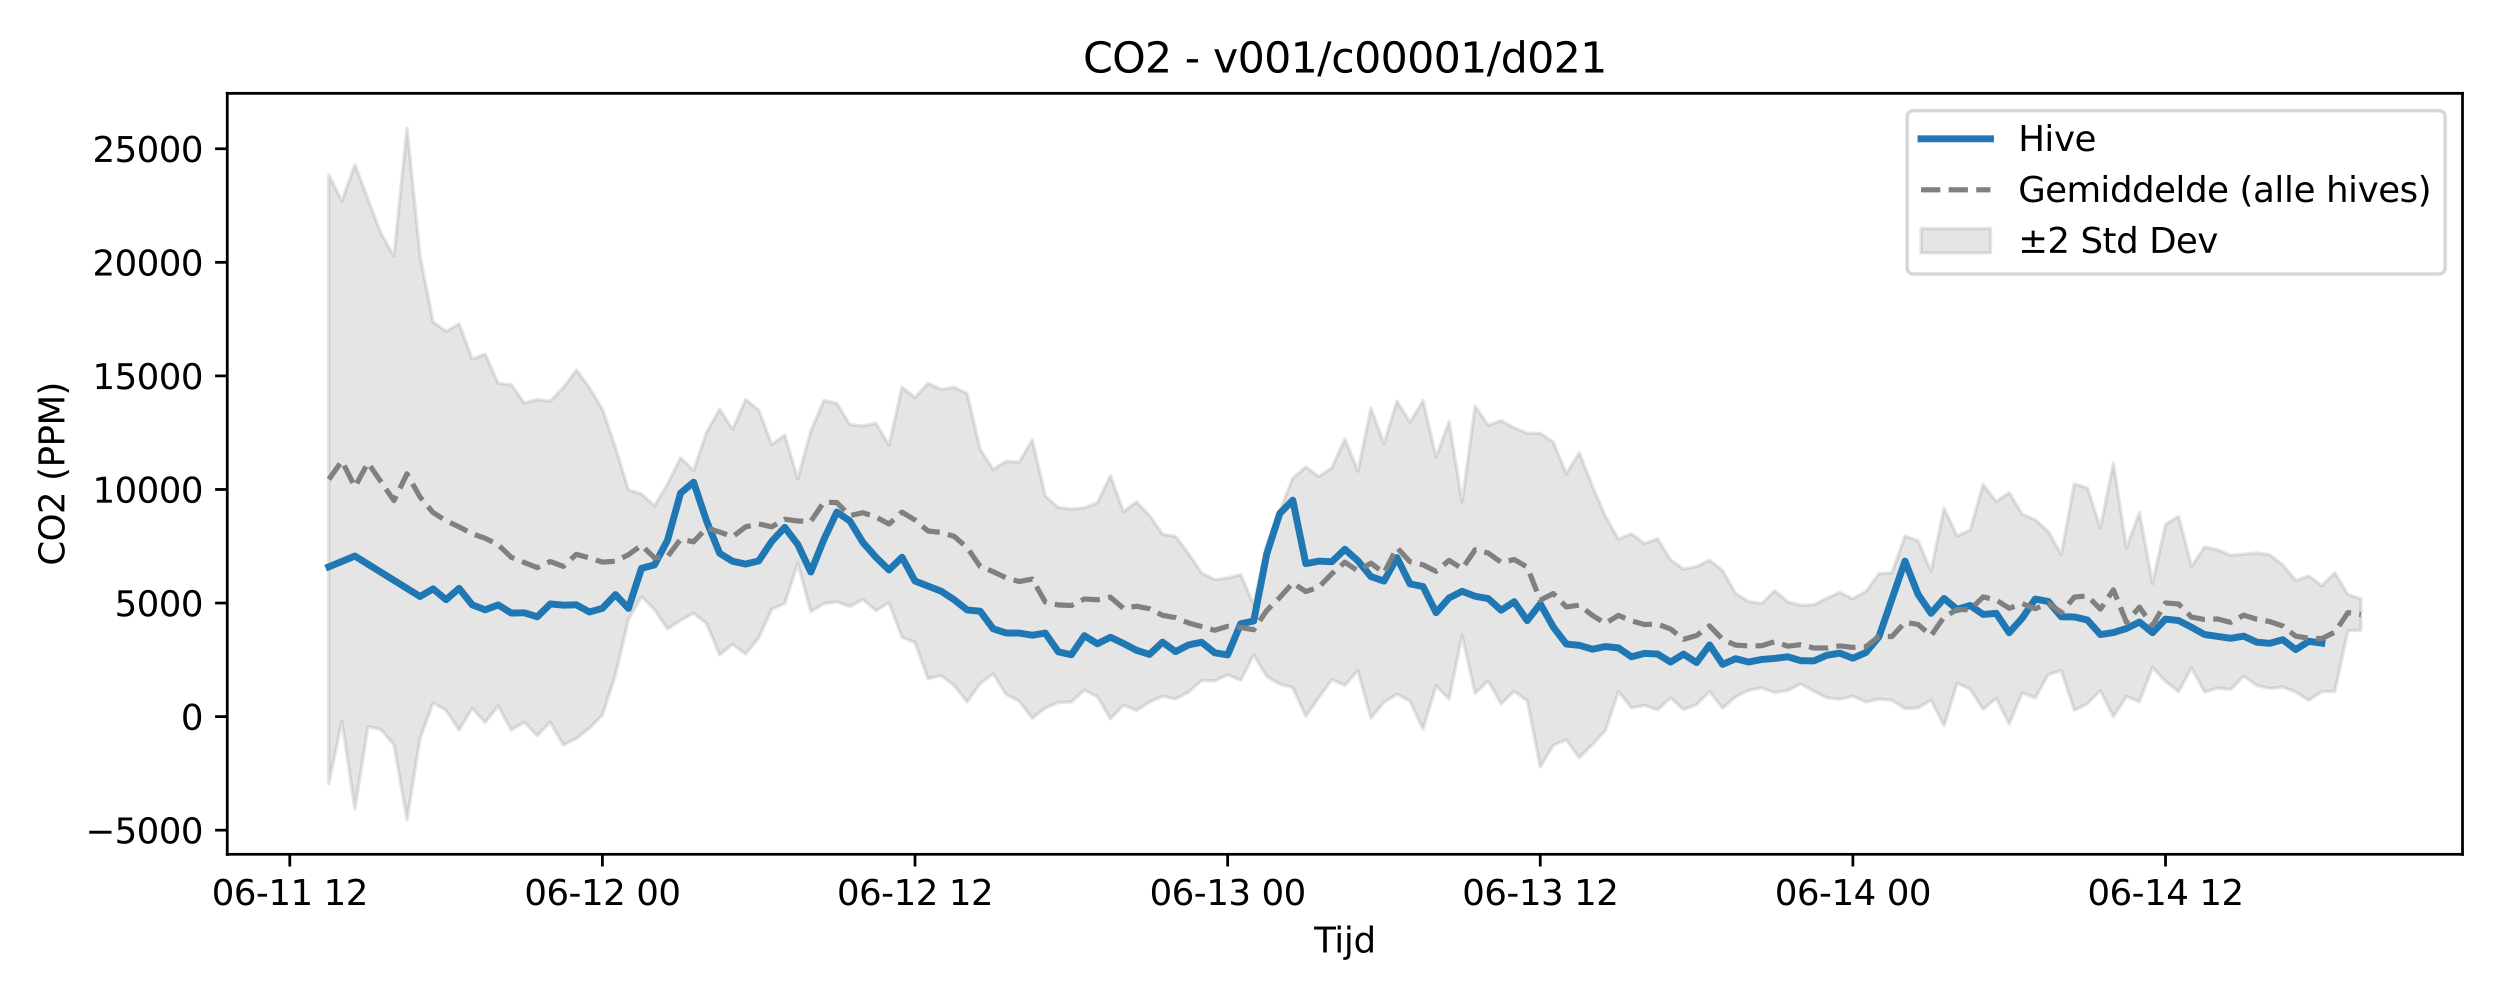 <?xml version="1.0" encoding="utf-8" standalone="no"?>
<!DOCTYPE svg PUBLIC "-//W3C//DTD SVG 1.1//EN"
  "http://www.w3.org/Graphics/SVG/1.1/DTD/svg11.dtd">
<svg xmlns:xlink="http://www.w3.org/1999/xlink" width="720pt" height="288pt" viewBox="0 0 720 288" xmlns="http://www.w3.org/2000/svg" version="1.1">
 <defs>
  <style type="text/css">*{stroke-linejoin: round; stroke-linecap: butt}</style>
 </defs>
 <g id="figure_1">
  <g id="patch_1">
   <path d="M 0 288 
L 720 288 
L 720 0 
L 0 0 
z
" style="fill: #ffffff"/>
  </g>
  <g id="axes_1">
   <g id="patch_2">
    <path d="M 65.45 246.04 
L 709.2 246.04 
L 709.2 26.88 
L 65.45 26.88 
z
" style="fill: #ffffff"/>
   </g>
   <g id="FillBetweenPolyCollection_1">
    <defs>
     <path id="mc9ed59ae22" d="M 94.711 -237.512 
L 94.711 -62.377 
L 98.463 -80.333 
L 102.214 -55.052 
L 105.966 -78.747 
L 109.717 -77.89 
L 113.469 -73.462 
L 117.22 -51.922 
L 120.972 -75.314 
L 124.723 -85.537 
L 128.474 -83.473 
L 132.226 -77.763 
L 135.977 -84.006 
L 139.729 -79.97 
L 143.48 -84.716 
L 147.232 -77.764 
L 150.983 -80.022 
L 154.735 -76.121 
L 158.486 -80.06 
L 162.238 -73.392 
L 165.989 -75.325 
L 169.741 -78.253 
L 173.492 -82.076 
L 177.243 -93.628 
L 180.995 -109.582 
L 184.746 -116.199 
L 188.498 -112.401 
L 192.249 -106.861 
L 196.001 -109.323 
L 199.752 -111.422 
L 203.504 -108.403 
L 207.255 -99.4 
L 211.007 -102.468 
L 214.758 -99.605 
L 218.509 -104.348 
L 222.261 -112.559 
L 226.012 -114.226 
L 229.764 -125.763 
L 233.515 -111.861 
L 237.267 -114.158 
L 241.018 -114.635 
L 244.77 -113.351 
L 248.521 -115.337 
L 252.273 -112.126 
L 256.024 -114.434 
L 259.775 -104.517 
L 263.527 -102.96 
L 267.278 -92.546 
L 271.03 -93.426 
L 274.781 -90.605 
L 278.533 -85.852 
L 282.284 -91.156 
L 286.036 -93.935 
L 289.787 -88 
L 293.539 -86.084 
L 297.29 -81.133 
L 301.041 -84.089 
L 304.793 -85.719 
L 308.544 -85.806 
L 312.296 -89.26 
L 316.047 -87.35 
L 319.799 -81.02 
L 323.55 -84.928 
L 327.302 -83.389 
L 331.053 -85.815 
L 334.805 -87.47 
L 338.556 -86.709 
L 342.308 -88.673 
L 346.059 -92.017 
L 349.81 -91.918 
L 353.562 -93.65 
L 357.313 -92.106 
L 361.065 -99.384 
L 364.816 -93.152 
L 368.568 -91 
L 372.319 -89.979 
L 376.071 -81.743 
L 379.822 -87.083 
L 383.574 -92.281 
L 387.325 -90.618 
L 391.076 -94.88 
L 394.828 -81.193 
L 398.579 -85.711 
L 402.331 -88.088 
L 406.082 -86.03 
L 409.834 -78.039 
L 413.585 -90.488 
L 417.337 -86.664 
L 421.088 -105.007 
L 424.84 -88.302 
L 428.591 -91.924 
L 432.342 -85.277 
L 436.094 -88.922 
L 439.845 -86.153 
L 443.597 -67.174 
L 447.348 -73.383 
L 451.1 -74.892 
L 454.851 -69.812 
L 458.603 -73.576 
L 462.354 -77.588 
L 466.106 -88.86 
L 469.857 -84.129 
L 473.609 -84.845 
L 477.36 -83.608 
L 481.111 -86.991 
L 484.863 -83.638 
L 488.614 -85.095 
L 492.366 -88.839 
L 496.117 -84.049 
L 499.869 -87.36 
L 503.62 -89.186 
L 507.372 -89.91 
L 511.123 -88.537 
L 514.875 -89.158 
L 518.626 -91.02 
L 522.377 -88.941 
L 526.129 -87.038 
L 529.88 -86.593 
L 533.632 -87.544 
L 537.383 -85.847 
L 541.135 -86.647 
L 544.886 -86.333 
L 548.638 -83.908 
L 552.389 -84.115 
L 556.141 -86.384 
L 559.892 -78.989 
L 563.643 -91.227 
L 567.395 -89.542 
L 571.146 -83.698 
L 574.898 -86.874 
L 578.649 -79.53 
L 582.401 -88.419 
L 586.152 -87.036 
L 589.904 -93.706 
L 593.655 -94.864 
L 597.407 -83.464 
L 601.158 -85.297 
L 604.909 -89.111 
L 608.661 -81.626 
L 612.412 -87.419 
L 616.164 -85.896 
L 619.915 -95.778 
L 623.667 -91.775 
L 627.418 -88.793 
L 631.17 -95.64 
L 634.921 -88.687 
L 638.673 -89.819 
L 642.424 -89.436 
L 646.176 -93.258 
L 649.927 -90.607 
L 653.678 -89.743 
L 657.43 -90.154 
L 661.181 -88.709 
L 664.933 -86.317 
L 668.684 -88.851 
L 672.436 -88.88 
L 676.187 -106.344 
L 679.939 -106.499 
L 679.939 -115.488 
L 679.939 -115.488 
L 676.187 -116.786 
L 672.436 -123.017 
L 668.684 -119.316 
L 664.933 -122.112 
L 661.181 -120.834 
L 657.43 -125.281 
L 653.678 -128.236 
L 649.927 -128.733 
L 646.176 -128.402 
L 642.424 -128.068 
L 638.673 -129.637 
L 634.921 -130.486 
L 631.17 -124.897 
L 627.418 -139.328 
L 623.667 -136.921 
L 619.915 -119.97 
L 616.164 -140.374 
L 612.412 -130.153 
L 608.661 -154.627 
L 604.909 -136 
L 601.158 -147.479 
L 597.407 -148.599 
L 593.655 -128.343 
L 589.904 -134.89 
L 586.152 -138.319 
L 582.401 -139.885 
L 578.649 -146.1 
L 574.898 -143.522 
L 571.146 -148.479 
L 567.395 -135.285 
L 563.643 -133.621 
L 559.892 -141.666 
L 556.141 -123.486 
L 552.389 -132.225 
L 548.638 -133.659 
L 544.886 -123.028 
L 541.135 -122.77 
L 537.383 -117.657 
L 533.632 -115.537 
L 529.88 -117.383 
L 526.129 -115.732 
L 522.377 -113.814 
L 518.626 -113.663 
L 514.875 -114.634 
L 511.123 -117.864 
L 507.372 -114.157 
L 503.62 -114.784 
L 499.869 -117.046 
L 496.117 -123.642 
L 492.366 -126.641 
L 488.614 -124.828 
L 484.863 -124.122 
L 481.111 -126.747 
L 477.36 -132.857 
L 473.609 -131.445 
L 469.857 -134.278 
L 466.106 -132.677 
L 462.354 -139.334 
L 458.603 -147.962 
L 454.851 -157.642 
L 451.1 -151.518 
L 447.348 -160.73 
L 443.597 -163.168 
L 439.845 -163.23 
L 436.094 -164.769 
L 432.342 -166.846 
L 428.591 -165.514 
L 424.84 -170.999 
L 421.088 -143.413 
L 417.337 -166.572 
L 413.585 -156.401 
L 409.834 -172.619 
L 406.082 -166.411 
L 402.331 -172.47 
L 398.579 -160.25 
L 394.828 -170.432 
L 391.076 -152.278 
L 387.325 -161.564 
L 383.574 -153.286 
L 379.822 -150.733 
L 376.071 -153.52 
L 372.319 -150.276 
L 368.568 -140.821 
L 364.816 -131.189 
L 361.065 -113.87 
L 357.313 -122.503 
L 353.562 -121.568 
L 349.81 -121.054 
L 346.059 -123.007 
L 342.308 -128.507 
L 338.556 -133.512 
L 334.805 -134.12 
L 331.053 -139.537 
L 327.302 -143.435 
L 323.55 -140.661 
L 319.799 -151.005 
L 316.047 -143.186 
L 312.296 -141.726 
L 308.544 -141.413 
L 304.793 -141.834 
L 301.041 -145.138 
L 297.29 -161.298 
L 293.539 -154.956 
L 289.787 -155.154 
L 286.036 -152.784 
L 282.284 -158.591 
L 278.533 -174.696 
L 274.781 -176.474 
L 271.03 -175.873 
L 267.278 -177.599 
L 263.527 -173.524 
L 259.775 -176.474 
L 256.024 -159.741 
L 252.273 -166.097 
L 248.521 -165.314 
L 244.77 -165.696 
L 241.018 -171.871 
L 237.267 -172.621 
L 233.515 -163.842 
L 229.764 -150.121 
L 226.012 -162.709 
L 222.261 -159.987 
L 218.509 -169.859 
L 214.758 -172.95 
L 211.007 -164.363 
L 207.255 -170.148 
L 203.504 -163.514 
L 199.752 -152.488 
L 196.001 -156.099 
L 192.249 -148.55 
L 188.498 -142.303 
L 184.746 -145.733 
L 180.995 -146.905 
L 177.243 -159.127 
L 173.492 -170.131 
L 169.741 -176.36 
L 165.989 -181.396 
L 162.238 -176.375 
L 158.486 -172.488 
L 154.735 -172.912 
L 150.983 -171.931 
L 147.232 -177.231 
L 143.48 -177.567 
L 139.729 -186.008 
L 135.977 -184.556 
L 132.226 -194.751 
L 128.474 -192.574 
L 124.723 -195.245 
L 120.972 -214.364 
L 117.22 -251.158 
L 113.469 -214.205 
L 109.717 -220.811 
L 105.966 -230.649 
L 102.214 -240.54 
L 98.463 -230.106 
L 94.711 -237.512 
z
" style="stroke: #808080; stroke-opacity: 0.2"/>
    </defs>
    <g clip-path="url(#p329202f649)">
     <use xlink:href="#mc9ed59ae22" x="0" y="288" style="fill: #808080; fill-opacity: 0.2; stroke: #808080; stroke-opacity: 0.2"/>
    </g>
   </g>
   <g id="matplotlib.axis_1">
    <g id="xtick_1">
     <g id="line2d_1">
      <defs>
       <path id="ma53214fe20" d="M 0 0 
L 0 3.5 
" style="stroke: #000000; stroke-width: 0.8"/>
      </defs>
      <g>
       <use xlink:href="#ma53214fe20" x="83.457" y="246.04" style="stroke: #000000; stroke-width: 0.8"/>
      </g>
     </g>
     <g id="text_1">
      <!-- 06-11 12 -->
      <g transform="translate(60.977 260.638) scale(0.1 -0.1)">
       <defs>
        <path id="DejaVuSans-30" d="M 2034 4250 
Q 1547 4250 1301 3770 
Q 1056 3291 1056 2328 
Q 1056 1369 1301 889 
Q 1547 409 2034 409 
Q 2525 409 2770 889 
Q 3016 1369 3016 2328 
Q 3016 3291 2770 3770 
Q 2525 4250 2034 4250 
z
M 2034 4750 
Q 2819 4750 3233 4129 
Q 3647 3509 3647 2328 
Q 3647 1150 3233 529 
Q 2819 -91 2034 -91 
Q 1250 -91 836 529 
Q 422 1150 422 2328 
Q 422 3509 836 4129 
Q 1250 4750 2034 4750 
z
" transform="scale(0.016)"/>
        <path id="DejaVuSans-36" d="M 2113 2584 
Q 1688 2584 1439 2293 
Q 1191 2003 1191 1497 
Q 1191 994 1439 701 
Q 1688 409 2113 409 
Q 2538 409 2786 701 
Q 3034 994 3034 1497 
Q 3034 2003 2786 2293 
Q 2538 2584 2113 2584 
z
M 3366 4563 
L 3366 3988 
Q 3128 4100 2886 4159 
Q 2644 4219 2406 4219 
Q 1781 4219 1451 3797 
Q 1122 3375 1075 2522 
Q 1259 2794 1537 2939 
Q 1816 3084 2150 3084 
Q 2853 3084 3261 2657 
Q 3669 2231 3669 1497 
Q 3669 778 3244 343 
Q 2819 -91 2113 -91 
Q 1303 -91 875 529 
Q 447 1150 447 2328 
Q 447 3434 972 4092 
Q 1497 4750 2381 4750 
Q 2619 4750 2861 4703 
Q 3103 4656 3366 4563 
z
" transform="scale(0.016)"/>
        <path id="DejaVuSans-2d" d="M 313 2009 
L 1997 2009 
L 1997 1497 
L 313 1497 
L 313 2009 
z
" transform="scale(0.016)"/>
        <path id="DejaVuSans-31" d="M 794 531 
L 1825 531 
L 1825 4091 
L 703 3866 
L 703 4441 
L 1819 4666 
L 2450 4666 
L 2450 531 
L 3481 531 
L 3481 0 
L 794 0 
L 794 531 
z
" transform="scale(0.016)"/>
        <path id="DejaVuSans-20" transform="scale(0.016)"/>
        <path id="DejaVuSans-32" d="M 1228 531 
L 3431 531 
L 3431 0 
L 469 0 
L 469 531 
Q 828 903 1448 1529 
Q 2069 2156 2228 2338 
Q 2531 2678 2651 2914 
Q 2772 3150 2772 3378 
Q 2772 3750 2511 3984 
Q 2250 4219 1831 4219 
Q 1534 4219 1204 4116 
Q 875 4013 500 3803 
L 500 4441 
Q 881 4594 1212 4672 
Q 1544 4750 1819 4750 
Q 2544 4750 2975 4387 
Q 3406 4025 3406 3419 
Q 3406 3131 3298 2873 
Q 3191 2616 2906 2266 
Q 2828 2175 2409 1742 
Q 1991 1309 1228 531 
z
" transform="scale(0.016)"/>
       </defs>
       <use xlink:href="#DejaVuSans-30"/>
       <use xlink:href="#DejaVuSans-36" transform="translate(63.623 0)"/>
       <use xlink:href="#DejaVuSans-2d" transform="translate(127.246 0)"/>
       <use xlink:href="#DejaVuSans-31" transform="translate(163.33 0)"/>
       <use xlink:href="#DejaVuSans-31" transform="translate(226.953 0)"/>
       <use xlink:href="#DejaVuSans-20" transform="translate(290.576 0)"/>
       <use xlink:href="#DejaVuSans-31" transform="translate(322.363 0)"/>
       <use xlink:href="#DejaVuSans-32" transform="translate(385.986 0)"/>
      </g>
     </g>
    </g>
    <g id="xtick_2">
     <g id="line2d_2">
      <g>
       <use xlink:href="#ma53214fe20" x="173.492" y="246.04" style="stroke: #000000; stroke-width: 0.8"/>
      </g>
     </g>
     <g id="text_2">
      <!-- 06-12 00 -->
      <g transform="translate(151.011 260.638) scale(0.1 -0.1)">
       <use xlink:href="#DejaVuSans-30"/>
       <use xlink:href="#DejaVuSans-36" transform="translate(63.623 0)"/>
       <use xlink:href="#DejaVuSans-2d" transform="translate(127.246 0)"/>
       <use xlink:href="#DejaVuSans-31" transform="translate(163.33 0)"/>
       <use xlink:href="#DejaVuSans-32" transform="translate(226.953 0)"/>
       <use xlink:href="#DejaVuSans-20" transform="translate(290.576 0)"/>
       <use xlink:href="#DejaVuSans-30" transform="translate(322.363 0)"/>
       <use xlink:href="#DejaVuSans-30" transform="translate(385.986 0)"/>
      </g>
     </g>
    </g>
    <g id="xtick_3">
     <g id="line2d_3">
      <g>
       <use xlink:href="#ma53214fe20" x="263.527" y="246.04" style="stroke: #000000; stroke-width: 0.8"/>
      </g>
     </g>
     <g id="text_3">
      <!-- 06-12 12 -->
      <g transform="translate(241.046 260.638) scale(0.1 -0.1)">
       <use xlink:href="#DejaVuSans-30"/>
       <use xlink:href="#DejaVuSans-36" transform="translate(63.623 0)"/>
       <use xlink:href="#DejaVuSans-2d" transform="translate(127.246 0)"/>
       <use xlink:href="#DejaVuSans-31" transform="translate(163.33 0)"/>
       <use xlink:href="#DejaVuSans-32" transform="translate(226.953 0)"/>
       <use xlink:href="#DejaVuSans-20" transform="translate(290.576 0)"/>
       <use xlink:href="#DejaVuSans-31" transform="translate(322.363 0)"/>
       <use xlink:href="#DejaVuSans-32" transform="translate(385.986 0)"/>
      </g>
     </g>
    </g>
    <g id="xtick_4">
     <g id="line2d_4">
      <g>
       <use xlink:href="#ma53214fe20" x="353.562" y="246.04" style="stroke: #000000; stroke-width: 0.8"/>
      </g>
     </g>
     <g id="text_4">
      <!-- 06-13 00 -->
      <g transform="translate(331.081 260.638) scale(0.1 -0.1)">
       <defs>
        <path id="DejaVuSans-33" d="M 2597 2516 
Q 3050 2419 3304 2112 
Q 3559 1806 3559 1356 
Q 3559 666 3084 287 
Q 2609 -91 1734 -91 
Q 1441 -91 1130 -33 
Q 819 25 488 141 
L 488 750 
Q 750 597 1062 519 
Q 1375 441 1716 441 
Q 2309 441 2620 675 
Q 2931 909 2931 1356 
Q 2931 1769 2642 2001 
Q 2353 2234 1838 2234 
L 1294 2234 
L 1294 2753 
L 1863 2753 
Q 2328 2753 2575 2939 
Q 2822 3125 2822 3475 
Q 2822 3834 2567 4026 
Q 2313 4219 1838 4219 
Q 1578 4219 1281 4162 
Q 984 4106 628 3988 
L 628 4550 
Q 988 4650 1302 4700 
Q 1616 4750 1894 4750 
Q 2613 4750 3031 4423 
Q 3450 4097 3450 3541 
Q 3450 3153 3228 2886 
Q 3006 2619 2597 2516 
z
" transform="scale(0.016)"/>
       </defs>
       <use xlink:href="#DejaVuSans-30"/>
       <use xlink:href="#DejaVuSans-36" transform="translate(63.623 0)"/>
       <use xlink:href="#DejaVuSans-2d" transform="translate(127.246 0)"/>
       <use xlink:href="#DejaVuSans-31" transform="translate(163.33 0)"/>
       <use xlink:href="#DejaVuSans-33" transform="translate(226.953 0)"/>
       <use xlink:href="#DejaVuSans-20" transform="translate(290.576 0)"/>
       <use xlink:href="#DejaVuSans-30" transform="translate(322.363 0)"/>
       <use xlink:href="#DejaVuSans-30" transform="translate(385.986 0)"/>
      </g>
     </g>
    </g>
    <g id="xtick_5">
     <g id="line2d_5">
      <g>
       <use xlink:href="#ma53214fe20" x="443.597" y="246.04" style="stroke: #000000; stroke-width: 0.8"/>
      </g>
     </g>
     <g id="text_5">
      <!-- 06-13 12 -->
      <g transform="translate(421.116 260.638) scale(0.1 -0.1)">
       <use xlink:href="#DejaVuSans-30"/>
       <use xlink:href="#DejaVuSans-36" transform="translate(63.623 0)"/>
       <use xlink:href="#DejaVuSans-2d" transform="translate(127.246 0)"/>
       <use xlink:href="#DejaVuSans-31" transform="translate(163.33 0)"/>
       <use xlink:href="#DejaVuSans-33" transform="translate(226.953 0)"/>
       <use xlink:href="#DejaVuSans-20" transform="translate(290.576 0)"/>
       <use xlink:href="#DejaVuSans-31" transform="translate(322.363 0)"/>
       <use xlink:href="#DejaVuSans-32" transform="translate(385.986 0)"/>
      </g>
     </g>
    </g>
    <g id="xtick_6">
     <g id="line2d_6">
      <g>
       <use xlink:href="#ma53214fe20" x="533.632" y="246.04" style="stroke: #000000; stroke-width: 0.8"/>
      </g>
     </g>
     <g id="text_6">
      <!-- 06-14 00 -->
      <g transform="translate(511.151 260.638) scale(0.1 -0.1)">
       <defs>
        <path id="DejaVuSans-34" d="M 2419 4116 
L 825 1625 
L 2419 1625 
L 2419 4116 
z
M 2253 4666 
L 3047 4666 
L 3047 1625 
L 3713 1625 
L 3713 1100 
L 3047 1100 
L 3047 0 
L 2419 0 
L 2419 1100 
L 313 1100 
L 313 1709 
L 2253 4666 
z
" transform="scale(0.016)"/>
       </defs>
       <use xlink:href="#DejaVuSans-30"/>
       <use xlink:href="#DejaVuSans-36" transform="translate(63.623 0)"/>
       <use xlink:href="#DejaVuSans-2d" transform="translate(127.246 0)"/>
       <use xlink:href="#DejaVuSans-31" transform="translate(163.33 0)"/>
       <use xlink:href="#DejaVuSans-34" transform="translate(226.953 0)"/>
       <use xlink:href="#DejaVuSans-20" transform="translate(290.576 0)"/>
       <use xlink:href="#DejaVuSans-30" transform="translate(322.363 0)"/>
       <use xlink:href="#DejaVuSans-30" transform="translate(385.986 0)"/>
      </g>
     </g>
    </g>
    <g id="xtick_7">
     <g id="line2d_7">
      <g>
       <use xlink:href="#ma53214fe20" x="623.667" y="246.04" style="stroke: #000000; stroke-width: 0.8"/>
      </g>
     </g>
     <g id="text_7">
      <!-- 06-14 12 -->
      <g transform="translate(601.186 260.638) scale(0.1 -0.1)">
       <use xlink:href="#DejaVuSans-30"/>
       <use xlink:href="#DejaVuSans-36" transform="translate(63.623 0)"/>
       <use xlink:href="#DejaVuSans-2d" transform="translate(127.246 0)"/>
       <use xlink:href="#DejaVuSans-31" transform="translate(163.33 0)"/>
       <use xlink:href="#DejaVuSans-34" transform="translate(226.953 0)"/>
       <use xlink:href="#DejaVuSans-20" transform="translate(290.576 0)"/>
       <use xlink:href="#DejaVuSans-31" transform="translate(322.363 0)"/>
       <use xlink:href="#DejaVuSans-32" transform="translate(385.986 0)"/>
      </g>
     </g>
    </g>
    <g id="text_8">
     <!-- Tijd -->
     <g transform="translate(378.475 274.317) scale(0.1 -0.1)">
      <defs>
       <path id="DejaVuSans-54" d="M -19 4666 
L 3928 4666 
L 3928 4134 
L 2272 4134 
L 2272 0 
L 1638 0 
L 1638 4134 
L -19 4134 
L -19 4666 
z
" transform="scale(0.016)"/>
       <path id="DejaVuSans-69" d="M 603 3500 
L 1178 3500 
L 1178 0 
L 603 0 
L 603 3500 
z
M 603 4863 
L 1178 4863 
L 1178 4134 
L 603 4134 
L 603 4863 
z
" transform="scale(0.016)"/>
       <path id="DejaVuSans-6a" d="M 603 3500 
L 1178 3500 
L 1178 -63 
Q 1178 -731 923 -1031 
Q 669 -1331 103 -1331 
L -116 -1331 
L -116 -844 
L 38 -844 
Q 366 -844 484 -692 
Q 603 -541 603 -63 
L 603 3500 
z
M 603 4863 
L 1178 4863 
L 1178 4134 
L 603 4134 
L 603 4863 
z
" transform="scale(0.016)"/>
       <path id="DejaVuSans-64" d="M 2906 2969 
L 2906 4863 
L 3481 4863 
L 3481 0 
L 2906 0 
L 2906 525 
Q 2725 213 2448 61 
Q 2172 -91 1784 -91 
Q 1150 -91 751 415 
Q 353 922 353 1747 
Q 353 2572 751 3078 
Q 1150 3584 1784 3584 
Q 2172 3584 2448 3432 
Q 2725 3281 2906 2969 
z
M 947 1747 
Q 947 1113 1208 752 
Q 1469 391 1925 391 
Q 2381 391 2643 752 
Q 2906 1113 2906 1747 
Q 2906 2381 2643 2742 
Q 2381 3103 1925 3103 
Q 1469 3103 1208 2742 
Q 947 2381 947 1747 
z
" transform="scale(0.016)"/>
      </defs>
      <use xlink:href="#DejaVuSans-54"/>
      <use xlink:href="#DejaVuSans-69" transform="translate(57.959 0)"/>
      <use xlink:href="#DejaVuSans-6a" transform="translate(85.742 0)"/>
      <use xlink:href="#DejaVuSans-64" transform="translate(113.525 0)"/>
     </g>
    </g>
   </g>
   <g id="matplotlib.axis_2">
    <g id="ytick_1">
     <g id="line2d_8">
      <defs>
       <path id="m2eb4f5b190" d="M 0 0 
L -3.5 0 
" style="stroke: #000000; stroke-width: 0.8"/>
      </defs>
      <g>
       <use xlink:href="#m2eb4f5b190" x="65.45" y="239.087" style="stroke: #000000; stroke-width: 0.8"/>
      </g>
     </g>
     <g id="text_9">
      <!-- −5000 -->
      <g transform="translate(24.62 242.886) scale(0.1 -0.1)">
       <defs>
        <path id="DejaVuSans-2212" d="M 678 2272 
L 4684 2272 
L 4684 1741 
L 678 1741 
L 678 2272 
z
" transform="scale(0.016)"/>
        <path id="DejaVuSans-35" d="M 691 4666 
L 3169 4666 
L 3169 4134 
L 1269 4134 
L 1269 2991 
Q 1406 3038 1543 3061 
Q 1681 3084 1819 3084 
Q 2600 3084 3056 2656 
Q 3513 2228 3513 1497 
Q 3513 744 3044 326 
Q 2575 -91 1722 -91 
Q 1428 -91 1123 -41 
Q 819 9 494 109 
L 494 744 
Q 775 591 1075 516 
Q 1375 441 1709 441 
Q 2250 441 2565 725 
Q 2881 1009 2881 1497 
Q 2881 1984 2565 2268 
Q 2250 2553 1709 2553 
Q 1456 2553 1204 2497 
Q 953 2441 691 2322 
L 691 4666 
z
" transform="scale(0.016)"/>
       </defs>
       <use xlink:href="#DejaVuSans-2212"/>
       <use xlink:href="#DejaVuSans-35" transform="translate(83.789 0)"/>
       <use xlink:href="#DejaVuSans-30" transform="translate(147.412 0)"/>
       <use xlink:href="#DejaVuSans-30" transform="translate(211.035 0)"/>
       <use xlink:href="#DejaVuSans-30" transform="translate(274.658 0)"/>
      </g>
     </g>
    </g>
    <g id="ytick_2">
     <g id="line2d_9">
      <g>
       <use xlink:href="#m2eb4f5b190" x="65.45" y="206.38" style="stroke: #000000; stroke-width: 0.8"/>
      </g>
     </g>
     <g id="text_10">
      <!-- 0 -->
      <g transform="translate(52.087 210.18) scale(0.1 -0.1)">
       <use xlink:href="#DejaVuSans-30"/>
      </g>
     </g>
    </g>
    <g id="ytick_3">
     <g id="line2d_10">
      <g>
       <use xlink:href="#m2eb4f5b190" x="65.45" y="173.674" style="stroke: #000000; stroke-width: 0.8"/>
      </g>
     </g>
     <g id="text_11">
      <!-- 5000 -->
      <g transform="translate(33 177.473) scale(0.1 -0.1)">
       <use xlink:href="#DejaVuSans-35"/>
       <use xlink:href="#DejaVuSans-30" transform="translate(63.623 0)"/>
       <use xlink:href="#DejaVuSans-30" transform="translate(127.246 0)"/>
       <use xlink:href="#DejaVuSans-30" transform="translate(190.869 0)"/>
      </g>
     </g>
    </g>
    <g id="ytick_4">
     <g id="line2d_11">
      <g>
       <use xlink:href="#m2eb4f5b190" x="65.45" y="140.967" style="stroke: #000000; stroke-width: 0.8"/>
      </g>
     </g>
     <g id="text_12">
      <!-- 10000 -->
      <g transform="translate(26.637 144.766) scale(0.1 -0.1)">
       <use xlink:href="#DejaVuSans-31"/>
       <use xlink:href="#DejaVuSans-30" transform="translate(63.623 0)"/>
       <use xlink:href="#DejaVuSans-30" transform="translate(127.246 0)"/>
       <use xlink:href="#DejaVuSans-30" transform="translate(190.869 0)"/>
       <use xlink:href="#DejaVuSans-30" transform="translate(254.492 0)"/>
      </g>
     </g>
    </g>
    <g id="ytick_5">
     <g id="line2d_12">
      <g>
       <use xlink:href="#m2eb4f5b190" x="65.45" y="108.26" style="stroke: #000000; stroke-width: 0.8"/>
      </g>
     </g>
     <g id="text_13">
      <!-- 15000 -->
      <g transform="translate(26.637 112.06) scale(0.1 -0.1)">
       <use xlink:href="#DejaVuSans-31"/>
       <use xlink:href="#DejaVuSans-35" transform="translate(63.623 0)"/>
       <use xlink:href="#DejaVuSans-30" transform="translate(127.246 0)"/>
       <use xlink:href="#DejaVuSans-30" transform="translate(190.869 0)"/>
       <use xlink:href="#DejaVuSans-30" transform="translate(254.492 0)"/>
      </g>
     </g>
    </g>
    <g id="ytick_6">
     <g id="line2d_13">
      <g>
       <use xlink:href="#m2eb4f5b190" x="65.45" y="75.554" style="stroke: #000000; stroke-width: 0.8"/>
      </g>
     </g>
     <g id="text_14">
      <!-- 20000 -->
      <g transform="translate(26.637 79.353) scale(0.1 -0.1)">
       <use xlink:href="#DejaVuSans-32"/>
       <use xlink:href="#DejaVuSans-30" transform="translate(63.623 0)"/>
       <use xlink:href="#DejaVuSans-30" transform="translate(127.246 0)"/>
       <use xlink:href="#DejaVuSans-30" transform="translate(190.869 0)"/>
       <use xlink:href="#DejaVuSans-30" transform="translate(254.492 0)"/>
      </g>
     </g>
    </g>
    <g id="ytick_7">
     <g id="line2d_14">
      <g>
       <use xlink:href="#m2eb4f5b190" x="65.45" y="42.847" style="stroke: #000000; stroke-width: 0.8"/>
      </g>
     </g>
     <g id="text_15">
      <!-- 25000 -->
      <g transform="translate(26.637 46.646) scale(0.1 -0.1)">
       <use xlink:href="#DejaVuSans-32"/>
       <use xlink:href="#DejaVuSans-35" transform="translate(63.623 0)"/>
       <use xlink:href="#DejaVuSans-30" transform="translate(127.246 0)"/>
       <use xlink:href="#DejaVuSans-30" transform="translate(190.869 0)"/>
       <use xlink:href="#DejaVuSans-30" transform="translate(254.492 0)"/>
      </g>
     </g>
    </g>
    <g id="text_16">
     <!-- CO2 (PPM) -->
     <g transform="translate(18.541 162.903) rotate(-90) scale(0.1 -0.1)">
      <defs>
       <path id="DejaVuSans-43" d="M 4122 4306 
L 4122 3641 
Q 3803 3938 3442 4084 
Q 3081 4231 2675 4231 
Q 1875 4231 1450 3742 
Q 1025 3253 1025 2328 
Q 1025 1406 1450 917 
Q 1875 428 2675 428 
Q 3081 428 3442 575 
Q 3803 722 4122 1019 
L 4122 359 
Q 3791 134 3420 21 
Q 3050 -91 2638 -91 
Q 1578 -91 968 557 
Q 359 1206 359 2328 
Q 359 3453 968 4101 
Q 1578 4750 2638 4750 
Q 3056 4750 3426 4639 
Q 3797 4528 4122 4306 
z
" transform="scale(0.016)"/>
       <path id="DejaVuSans-4f" d="M 2522 4238 
Q 1834 4238 1429 3725 
Q 1025 3213 1025 2328 
Q 1025 1447 1429 934 
Q 1834 422 2522 422 
Q 3209 422 3611 934 
Q 4013 1447 4013 2328 
Q 4013 3213 3611 3725 
Q 3209 4238 2522 4238 
z
M 2522 4750 
Q 3503 4750 4090 4092 
Q 4678 3434 4678 2328 
Q 4678 1225 4090 567 
Q 3503 -91 2522 -91 
Q 1538 -91 948 565 
Q 359 1222 359 2328 
Q 359 3434 948 4092 
Q 1538 4750 2522 4750 
z
" transform="scale(0.016)"/>
       <path id="DejaVuSans-28" d="M 1984 4856 
Q 1566 4138 1362 3434 
Q 1159 2731 1159 2009 
Q 1159 1288 1364 580 
Q 1569 -128 1984 -844 
L 1484 -844 
Q 1016 -109 783 600 
Q 550 1309 550 2009 
Q 550 2706 781 3412 
Q 1013 4119 1484 4856 
L 1984 4856 
z
" transform="scale(0.016)"/>
       <path id="DejaVuSans-50" d="M 1259 4147 
L 1259 2394 
L 2053 2394 
Q 2494 2394 2734 2622 
Q 2975 2850 2975 3272 
Q 2975 3691 2734 3919 
Q 2494 4147 2053 4147 
L 1259 4147 
z
M 628 4666 
L 2053 4666 
Q 2838 4666 3239 4311 
Q 3641 3956 3641 3272 
Q 3641 2581 3239 2228 
Q 2838 1875 2053 1875 
L 1259 1875 
L 1259 0 
L 628 0 
L 628 4666 
z
" transform="scale(0.016)"/>
       <path id="DejaVuSans-4d" d="M 628 4666 
L 1569 4666 
L 2759 1491 
L 3956 4666 
L 4897 4666 
L 4897 0 
L 4281 0 
L 4281 4097 
L 3078 897 
L 2444 897 
L 1241 4097 
L 1241 0 
L 628 0 
L 628 4666 
z
" transform="scale(0.016)"/>
       <path id="DejaVuSans-29" d="M 513 4856 
L 1013 4856 
Q 1481 4119 1714 3412 
Q 1947 2706 1947 2009 
Q 1947 1309 1714 600 
Q 1481 -109 1013 -844 
L 513 -844 
Q 928 -128 1133 580 
Q 1338 1288 1338 2009 
Q 1338 2731 1133 3434 
Q 928 4138 513 4856 
z
" transform="scale(0.016)"/>
      </defs>
      <use xlink:href="#DejaVuSans-43"/>
      <use xlink:href="#DejaVuSans-4f" transform="translate(69.824 0)"/>
      <use xlink:href="#DejaVuSans-32" transform="translate(148.535 0)"/>
      <use xlink:href="#DejaVuSans-20" transform="translate(212.158 0)"/>
      <use xlink:href="#DejaVuSans-28" transform="translate(243.945 0)"/>
      <use xlink:href="#DejaVuSans-50" transform="translate(282.959 0)"/>
      <use xlink:href="#DejaVuSans-50" transform="translate(343.262 0)"/>
      <use xlink:href="#DejaVuSans-4d" transform="translate(403.564 0)"/>
      <use xlink:href="#DejaVuSans-29" transform="translate(489.844 0)"/>
     </g>
    </g>
   </g>
   <g id="line2d_15">
    <path d="M 94.711 163.243 
L 102.214 160.146 
L 120.972 171.796 
L 124.723 169.592 
L 128.474 172.706 
L 132.226 169.445 
L 135.977 174.182 
L 139.729 175.623 
L 143.48 174.219 
L 147.232 176.561 
L 150.983 176.482 
L 154.735 177.646 
L 158.486 173.933 
L 162.238 174.286 
L 165.989 174.188 
L 169.741 176.249 
L 173.492 175.209 
L 177.243 171.24 
L 180.995 175.215 
L 184.746 163.688 
L 188.498 162.681 
L 192.249 155.587 
L 196.001 142.023 
L 199.752 138.88 
L 203.504 150.066 
L 207.255 159.352 
L 211.007 161.66 
L 214.758 162.444 
L 218.509 161.544 
L 222.261 155.907 
L 226.012 151.887 
L 229.764 156.817 
L 233.515 164.747 
L 237.267 155.406 
L 241.018 147.473 
L 244.77 150.059 
L 248.521 156.228 
L 252.273 160.48 
L 256.024 164.147 
L 259.775 160.488 
L 263.527 167.342 
L 271.03 170.255 
L 274.781 172.702 
L 278.533 175.664 
L 282.284 176.035 
L 286.036 181.092 
L 289.787 182.308 
L 293.539 182.326 
L 297.29 182.945 
L 301.041 182.323 
L 304.793 187.724 
L 308.544 188.57 
L 312.296 183.071 
L 316.047 185.415 
L 319.799 183.525 
L 323.55 185.313 
L 327.302 187.275 
L 331.053 188.475 
L 334.805 184.936 
L 338.556 187.67 
L 342.308 185.725 
L 346.059 184.964 
L 349.81 187.993 
L 353.562 188.614 
L 357.313 179.666 
L 361.065 178.833 
L 364.816 159.571 
L 368.568 147.888 
L 372.319 144.058 
L 376.071 162.328 
L 379.822 161.609 
L 383.574 161.773 
L 387.325 158.192 
L 391.076 161.51 
L 394.828 166.06 
L 398.579 167.358 
L 402.331 160.608 
L 406.082 168.161 
L 409.834 168.922 
L 413.585 176.437 
L 417.337 172.221 
L 421.088 170.283 
L 424.84 171.734 
L 428.591 172.385 
L 432.342 175.749 
L 436.094 173.288 
L 439.845 178.748 
L 443.597 173.909 
L 447.348 180.594 
L 451.1 185.489 
L 454.851 185.847 
L 458.603 186.979 
L 462.354 186.21 
L 466.106 186.597 
L 469.857 189.159 
L 473.609 188.178 
L 477.36 188.352 
L 481.111 190.668 
L 484.863 188.388 
L 488.614 190.823 
L 492.366 185.742 
L 496.117 191.34 
L 499.869 189.706 
L 503.62 190.661 
L 507.372 189.922 
L 511.123 189.628 
L 514.875 189.148 
L 518.626 190.282 
L 522.377 190.337 
L 526.129 188.714 
L 529.88 188.11 
L 533.632 189.556 
L 537.383 187.916 
L 541.135 183.388 
L 548.638 161.611 
L 552.389 171.149 
L 556.141 176.628 
L 559.892 172.352 
L 563.643 175.499 
L 567.395 174.378 
L 571.146 176.962 
L 574.898 176.627 
L 578.649 182.223 
L 582.401 178.006 
L 586.152 172.527 
L 589.904 173.231 
L 593.655 177.642 
L 597.407 177.677 
L 601.158 178.556 
L 604.909 182.757 
L 608.661 182.171 
L 612.412 181.013 
L 616.164 179.153 
L 619.915 182.214 
L 623.667 178.308 
L 627.418 178.706 
L 631.17 180.653 
L 634.921 182.743 
L 642.424 183.832 
L 646.176 183.207 
L 649.927 184.944 
L 653.678 185.276 
L 657.43 184.236 
L 661.181 187.077 
L 664.933 184.694 
L 668.684 185.226 
L 668.684 185.226 
" clip-path="url(#p329202f649)" style="fill: none; stroke: #1f77b4; stroke-width: 2; stroke-linecap: square"/>
   </g>
   <g id="line2d_16">
    <path d="M 94.711 138.055 
L 98.463 132.781 
L 102.214 140.204 
L 105.966 133.302 
L 113.469 144.167 
L 117.22 136.46 
L 120.972 143.161 
L 124.723 147.609 
L 128.474 149.976 
L 132.226 151.743 
L 135.977 153.719 
L 139.729 155.011 
L 143.48 156.859 
L 147.232 160.502 
L 154.735 163.483 
L 158.486 161.726 
L 162.238 163.117 
L 165.989 159.639 
L 169.741 160.693 
L 173.492 161.896 
L 177.243 161.622 
L 180.995 159.756 
L 184.746 157.034 
L 188.498 160.648 
L 192.249 160.294 
L 196.001 155.289 
L 199.752 156.045 
L 203.504 152.042 
L 207.255 153.226 
L 211.007 154.584 
L 214.758 151.723 
L 218.509 150.896 
L 222.261 151.727 
L 226.012 149.532 
L 229.764 150.058 
L 233.515 150.148 
L 237.267 144.61 
L 241.018 144.747 
L 244.77 148.476 
L 248.521 147.675 
L 252.273 148.888 
L 256.024 150.912 
L 259.775 147.504 
L 263.527 149.758 
L 267.278 152.927 
L 271.03 153.351 
L 274.781 154.461 
L 278.533 157.726 
L 282.284 163.126 
L 286.036 164.641 
L 289.787 166.423 
L 293.539 167.48 
L 297.29 166.785 
L 301.041 173.386 
L 304.793 174.224 
L 308.544 174.391 
L 312.296 172.507 
L 316.047 172.732 
L 319.799 171.987 
L 323.55 175.205 
L 327.302 174.588 
L 331.053 175.324 
L 334.805 177.205 
L 338.556 177.889 
L 342.308 179.41 
L 349.81 181.514 
L 353.562 180.391 
L 357.313 180.696 
L 361.065 181.373 
L 364.816 175.83 
L 368.568 172.089 
L 372.319 167.873 
L 376.071 170.368 
L 379.822 169.092 
L 383.574 165.217 
L 387.325 161.909 
L 391.076 164.421 
L 394.828 162.188 
L 398.579 165.019 
L 402.331 157.721 
L 406.082 161.78 
L 409.834 162.671 
L 413.585 164.555 
L 417.337 161.382 
L 421.088 163.79 
L 424.84 158.35 
L 428.591 159.281 
L 432.342 161.938 
L 436.094 161.155 
L 439.845 163.309 
L 443.597 172.829 
L 447.348 170.944 
L 451.1 174.795 
L 454.851 174.273 
L 458.603 177.231 
L 462.354 179.539 
L 466.106 177.232 
L 469.857 178.796 
L 473.609 179.855 
L 477.36 179.767 
L 481.111 181.131 
L 484.863 184.12 
L 488.614 183.039 
L 492.366 180.26 
L 496.117 184.155 
L 499.869 185.797 
L 503.62 186.015 
L 507.372 185.967 
L 511.123 184.799 
L 514.875 186.104 
L 518.626 185.659 
L 522.377 186.622 
L 526.129 186.615 
L 529.88 186.012 
L 533.632 186.459 
L 537.383 186.248 
L 541.135 183.292 
L 544.886 183.319 
L 548.638 179.217 
L 552.389 179.83 
L 556.141 183.065 
L 559.892 177.672 
L 563.643 175.576 
L 567.395 175.586 
L 571.146 171.911 
L 574.898 172.802 
L 578.649 175.185 
L 582.401 173.848 
L 586.152 175.323 
L 589.904 173.702 
L 593.655 176.397 
L 597.407 171.969 
L 601.158 171.612 
L 604.909 175.445 
L 608.661 169.874 
L 612.412 179.214 
L 616.164 174.865 
L 619.915 180.126 
L 623.667 173.652 
L 627.418 173.939 
L 631.17 177.732 
L 634.921 178.413 
L 638.673 178.272 
L 642.424 179.248 
L 646.176 177.17 
L 649.927 178.33 
L 653.678 179.011 
L 657.43 180.283 
L 661.181 183.229 
L 664.933 183.785 
L 668.684 183.917 
L 672.436 182.052 
L 676.187 176.435 
L 679.939 177.007 
L 679.939 177.007 
" clip-path="url(#p329202f649)" style="fill: none; stroke-dasharray: 5.55,2.4; stroke-dashoffset: 0; stroke: #808080; stroke-width: 1.5"/>
   </g>
   <g id="patch_3">
    <path d="M 65.45 246.04 
L 65.45 26.88 
" style="fill: none; stroke: #000000; stroke-width: 0.8; stroke-linejoin: miter; stroke-linecap: square"/>
   </g>
   <g id="patch_4">
    <path d="M 709.2 246.04 
L 709.2 26.88 
" style="fill: none; stroke: #000000; stroke-width: 0.8; stroke-linejoin: miter; stroke-linecap: square"/>
   </g>
   <g id="patch_5">
    <path d="M 65.45 246.04 
L 709.2 246.04 
" style="fill: none; stroke: #000000; stroke-width: 0.8; stroke-linejoin: miter; stroke-linecap: square"/>
   </g>
   <g id="patch_6">
    <path d="M 65.45 26.88 
L 709.2 26.88 
" style="fill: none; stroke: #000000; stroke-width: 0.8; stroke-linejoin: miter; stroke-linecap: square"/>
   </g>
   <g id="text_17">
    <!-- CO2 - v001/c00001/d021 -->
    <g transform="translate(311.922 20.88) scale(0.12 -0.12)">
     <defs>
      <path id="DejaVuSans-76" d="M 191 3500 
L 800 3500 
L 1894 563 
L 2988 3500 
L 3597 3500 
L 2284 0 
L 1503 0 
L 191 3500 
z
" transform="scale(0.016)"/>
      <path id="DejaVuSans-2f" d="M 1625 4666 
L 2156 4666 
L 531 -594 
L 0 -594 
L 1625 4666 
z
" transform="scale(0.016)"/>
      <path id="DejaVuSans-63" d="M 3122 3366 
L 3122 2828 
Q 2878 2963 2633 3030 
Q 2388 3097 2138 3097 
Q 1578 3097 1268 2742 
Q 959 2388 959 1747 
Q 959 1106 1268 751 
Q 1578 397 2138 397 
Q 2388 397 2633 464 
Q 2878 531 3122 666 
L 3122 134 
Q 2881 22 2623 -34 
Q 2366 -91 2075 -91 
Q 1284 -91 818 406 
Q 353 903 353 1747 
Q 353 2603 823 3093 
Q 1294 3584 2113 3584 
Q 2378 3584 2631 3529 
Q 2884 3475 3122 3366 
z
" transform="scale(0.016)"/>
     </defs>
     <use xlink:href="#DejaVuSans-43"/>
     <use xlink:href="#DejaVuSans-4f" transform="translate(69.824 0)"/>
     <use xlink:href="#DejaVuSans-32" transform="translate(148.535 0)"/>
     <use xlink:href="#DejaVuSans-20" transform="translate(212.158 0)"/>
     <use xlink:href="#DejaVuSans-2d" transform="translate(243.945 0)"/>
     <use xlink:href="#DejaVuSans-20" transform="translate(280.029 0)"/>
     <use xlink:href="#DejaVuSans-76" transform="translate(311.816 0)"/>
     <use xlink:href="#DejaVuSans-30" transform="translate(370.996 0)"/>
     <use xlink:href="#DejaVuSans-30" transform="translate(434.619 0)"/>
     <use xlink:href="#DejaVuSans-31" transform="translate(498.242 0)"/>
     <use xlink:href="#DejaVuSans-2f" transform="translate(561.865 0)"/>
     <use xlink:href="#DejaVuSans-63" transform="translate(595.557 0)"/>
     <use xlink:href="#DejaVuSans-30" transform="translate(650.537 0)"/>
     <use xlink:href="#DejaVuSans-30" transform="translate(714.16 0)"/>
     <use xlink:href="#DejaVuSans-30" transform="translate(777.783 0)"/>
     <use xlink:href="#DejaVuSans-30" transform="translate(841.406 0)"/>
     <use xlink:href="#DejaVuSans-31" transform="translate(905.029 0)"/>
     <use xlink:href="#DejaVuSans-2f" transform="translate(968.652 0)"/>
     <use xlink:href="#DejaVuSans-64" transform="translate(1002.344 0)"/>
     <use xlink:href="#DejaVuSans-30" transform="translate(1065.82 0)"/>
     <use xlink:href="#DejaVuSans-32" transform="translate(1129.443 0)"/>
     <use xlink:href="#DejaVuSans-31" transform="translate(1193.066 0)"/>
    </g>
   </g>
   <g id="legend_1">
    <g id="patch_7">
     <path d="M 551.256 78.914 
L 702.2 78.914 
Q 704.2 78.914 704.2 76.914 
L 704.2 33.88 
Q 704.2 31.88 702.2 31.88 
L 551.256 31.88 
Q 549.256 31.88 549.256 33.88 
L 549.256 76.914 
Q 549.256 78.914 551.256 78.914 
z
" style="fill: #ffffff; opacity: 0.8; stroke: #cccccc; stroke-linejoin: miter"/>
    </g>
    <g id="line2d_17">
     <path d="M 553.256 39.978 
L 563.256 39.978 
L 573.256 39.978 
" style="fill: none; stroke: #1f77b4; stroke-width: 2; stroke-linecap: square"/>
    </g>
    <g id="text_18">
     <!-- Hive -->
     <g transform="translate(581.256 43.478) scale(0.1 -0.1)">
      <defs>
       <path id="DejaVuSans-48" d="M 628 4666 
L 1259 4666 
L 1259 2753 
L 3553 2753 
L 3553 4666 
L 4184 4666 
L 4184 0 
L 3553 0 
L 3553 2222 
L 1259 2222 
L 1259 0 
L 628 0 
L 628 4666 
z
" transform="scale(0.016)"/>
       <path id="DejaVuSans-65" d="M 3597 1894 
L 3597 1613 
L 953 1613 
Q 991 1019 1311 708 
Q 1631 397 2203 397 
Q 2534 397 2845 478 
Q 3156 559 3463 722 
L 3463 178 
Q 3153 47 2828 -22 
Q 2503 -91 2169 -91 
Q 1331 -91 842 396 
Q 353 884 353 1716 
Q 353 2575 817 3079 
Q 1281 3584 2069 3584 
Q 2775 3584 3186 3129 
Q 3597 2675 3597 1894 
z
M 3022 2063 
Q 3016 2534 2758 2815 
Q 2500 3097 2075 3097 
Q 1594 3097 1305 2825 
Q 1016 2553 972 2059 
L 3022 2063 
z
" transform="scale(0.016)"/>
      </defs>
      <use xlink:href="#DejaVuSans-48"/>
      <use xlink:href="#DejaVuSans-69" transform="translate(75.195 0)"/>
      <use xlink:href="#DejaVuSans-76" transform="translate(102.979 0)"/>
      <use xlink:href="#DejaVuSans-65" transform="translate(162.158 0)"/>
     </g>
    </g>
    <g id="line2d_18">
     <path d="M 553.256 54.657 
L 563.256 54.657 
L 573.256 54.657 
" style="fill: none; stroke-dasharray: 5.55,2.4; stroke-dashoffset: 0; stroke: #808080; stroke-width: 1.5"/>
    </g>
    <g id="text_19">
     <!-- Gemiddelde (alle hives) -->
     <g transform="translate(581.256 58.157) scale(0.1 -0.1)">
      <defs>
       <path id="DejaVuSans-47" d="M 3809 666 
L 3809 1919 
L 2778 1919 
L 2778 2438 
L 4434 2438 
L 4434 434 
Q 4069 175 3628 42 
Q 3188 -91 2688 -91 
Q 1594 -91 976 548 
Q 359 1188 359 2328 
Q 359 3472 976 4111 
Q 1594 4750 2688 4750 
Q 3144 4750 3555 4637 
Q 3966 4525 4313 4306 
L 4313 3634 
Q 3963 3931 3569 4081 
Q 3175 4231 2741 4231 
Q 1884 4231 1454 3753 
Q 1025 3275 1025 2328 
Q 1025 1384 1454 906 
Q 1884 428 2741 428 
Q 3075 428 3337 486 
Q 3600 544 3809 666 
z
" transform="scale(0.016)"/>
       <path id="DejaVuSans-6d" d="M 3328 2828 
Q 3544 3216 3844 3400 
Q 4144 3584 4550 3584 
Q 5097 3584 5394 3201 
Q 5691 2819 5691 2113 
L 5691 0 
L 5113 0 
L 5113 2094 
Q 5113 2597 4934 2840 
Q 4756 3084 4391 3084 
Q 3944 3084 3684 2787 
Q 3425 2491 3425 1978 
L 3425 0 
L 2847 0 
L 2847 2094 
Q 2847 2600 2669 2842 
Q 2491 3084 2119 3084 
Q 1678 3084 1418 2786 
Q 1159 2488 1159 1978 
L 1159 0 
L 581 0 
L 581 3500 
L 1159 3500 
L 1159 2956 
Q 1356 3278 1631 3431 
Q 1906 3584 2284 3584 
Q 2666 3584 2933 3390 
Q 3200 3197 3328 2828 
z
" transform="scale(0.016)"/>
       <path id="DejaVuSans-6c" d="M 603 4863 
L 1178 4863 
L 1178 0 
L 603 0 
L 603 4863 
z
" transform="scale(0.016)"/>
       <path id="DejaVuSans-61" d="M 2194 1759 
Q 1497 1759 1228 1600 
Q 959 1441 959 1056 
Q 959 750 1161 570 
Q 1363 391 1709 391 
Q 2188 391 2477 730 
Q 2766 1069 2766 1631 
L 2766 1759 
L 2194 1759 
z
M 3341 1997 
L 3341 0 
L 2766 0 
L 2766 531 
Q 2569 213 2275 61 
Q 1981 -91 1556 -91 
Q 1019 -91 701 211 
Q 384 513 384 1019 
Q 384 1609 779 1909 
Q 1175 2209 1959 2209 
L 2766 2209 
L 2766 2266 
Q 2766 2663 2505 2880 
Q 2244 3097 1772 3097 
Q 1472 3097 1187 3025 
Q 903 2953 641 2809 
L 641 3341 
Q 956 3463 1253 3523 
Q 1550 3584 1831 3584 
Q 2591 3584 2966 3190 
Q 3341 2797 3341 1997 
z
" transform="scale(0.016)"/>
       <path id="DejaVuSans-68" d="M 3513 2113 
L 3513 0 
L 2938 0 
L 2938 2094 
Q 2938 2591 2744 2837 
Q 2550 3084 2163 3084 
Q 1697 3084 1428 2787 
Q 1159 2491 1159 1978 
L 1159 0 
L 581 0 
L 581 4863 
L 1159 4863 
L 1159 2956 
Q 1366 3272 1645 3428 
Q 1925 3584 2291 3584 
Q 2894 3584 3203 3211 
Q 3513 2838 3513 2113 
z
" transform="scale(0.016)"/>
       <path id="DejaVuSans-73" d="M 2834 3397 
L 2834 2853 
Q 2591 2978 2328 3040 
Q 2066 3103 1784 3103 
Q 1356 3103 1142 2972 
Q 928 2841 928 2578 
Q 928 2378 1081 2264 
Q 1234 2150 1697 2047 
L 1894 2003 
Q 2506 1872 2764 1633 
Q 3022 1394 3022 966 
Q 3022 478 2636 193 
Q 2250 -91 1575 -91 
Q 1294 -91 989 -36 
Q 684 19 347 128 
L 347 722 
Q 666 556 975 473 
Q 1284 391 1588 391 
Q 1994 391 2212 530 
Q 2431 669 2431 922 
Q 2431 1156 2273 1281 
Q 2116 1406 1581 1522 
L 1381 1569 
Q 847 1681 609 1914 
Q 372 2147 372 2553 
Q 372 3047 722 3315 
Q 1072 3584 1716 3584 
Q 2034 3584 2315 3537 
Q 2597 3491 2834 3397 
z
" transform="scale(0.016)"/>
      </defs>
      <use xlink:href="#DejaVuSans-47"/>
      <use xlink:href="#DejaVuSans-65" transform="translate(77.49 0)"/>
      <use xlink:href="#DejaVuSans-6d" transform="translate(139.014 0)"/>
      <use xlink:href="#DejaVuSans-69" transform="translate(236.426 0)"/>
      <use xlink:href="#DejaVuSans-64" transform="translate(264.209 0)"/>
      <use xlink:href="#DejaVuSans-64" transform="translate(327.686 0)"/>
      <use xlink:href="#DejaVuSans-65" transform="translate(391.162 0)"/>
      <use xlink:href="#DejaVuSans-6c" transform="translate(452.686 0)"/>
      <use xlink:href="#DejaVuSans-64" transform="translate(480.469 0)"/>
      <use xlink:href="#DejaVuSans-65" transform="translate(543.945 0)"/>
      <use xlink:href="#DejaVuSans-20" transform="translate(605.469 0)"/>
      <use xlink:href="#DejaVuSans-28" transform="translate(637.256 0)"/>
      <use xlink:href="#DejaVuSans-61" transform="translate(676.27 0)"/>
      <use xlink:href="#DejaVuSans-6c" transform="translate(737.549 0)"/>
      <use xlink:href="#DejaVuSans-6c" transform="translate(765.332 0)"/>
      <use xlink:href="#DejaVuSans-65" transform="translate(793.115 0)"/>
      <use xlink:href="#DejaVuSans-20" transform="translate(854.639 0)"/>
      <use xlink:href="#DejaVuSans-68" transform="translate(886.426 0)"/>
      <use xlink:href="#DejaVuSans-69" transform="translate(949.805 0)"/>
      <use xlink:href="#DejaVuSans-76" transform="translate(977.588 0)"/>
      <use xlink:href="#DejaVuSans-65" transform="translate(1036.768 0)"/>
      <use xlink:href="#DejaVuSans-73" transform="translate(1098.291 0)"/>
      <use xlink:href="#DejaVuSans-29" transform="translate(1150.391 0)"/>
     </g>
    </g>
    <g id="patch_8">
     <path d="M 553.256 72.835 
L 573.256 72.835 
L 573.256 65.835 
L 553.256 65.835 
z
" style="fill: #808080; fill-opacity: 0.2; stroke: #808080; stroke-opacity: 0.2; stroke-linejoin: miter"/>
    </g>
    <g id="text_20">
     <!-- ±2 Std Dev -->
     <g transform="translate(581.256 72.835) scale(0.1 -0.1)">
      <defs>
       <path id="DejaVuSans-b1" d="M 2944 4013 
L 2944 2803 
L 4684 2803 
L 4684 2272 
L 2944 2272 
L 2944 1063 
L 2419 1063 
L 2419 2272 
L 678 2272 
L 678 2803 
L 2419 2803 
L 2419 4013 
L 2944 4013 
z
M 678 531 
L 4684 531 
L 4684 0 
L 678 0 
L 678 531 
z
" transform="scale(0.016)"/>
       <path id="DejaVuSans-53" d="M 3425 4513 
L 3425 3897 
Q 3066 4069 2747 4153 
Q 2428 4238 2131 4238 
Q 1616 4238 1336 4038 
Q 1056 3838 1056 3469 
Q 1056 3159 1242 3001 
Q 1428 2844 1947 2747 
L 2328 2669 
Q 3034 2534 3370 2195 
Q 3706 1856 3706 1288 
Q 3706 609 3251 259 
Q 2797 -91 1919 -91 
Q 1588 -91 1214 -16 
Q 841 59 441 206 
L 441 856 
Q 825 641 1194 531 
Q 1563 422 1919 422 
Q 2459 422 2753 634 
Q 3047 847 3047 1241 
Q 3047 1584 2836 1778 
Q 2625 1972 2144 2069 
L 1759 2144 
Q 1053 2284 737 2584 
Q 422 2884 422 3419 
Q 422 4038 858 4394 
Q 1294 4750 2059 4750 
Q 2388 4750 2728 4690 
Q 3069 4631 3425 4513 
z
" transform="scale(0.016)"/>
       <path id="DejaVuSans-74" d="M 1172 4494 
L 1172 3500 
L 2356 3500 
L 2356 3053 
L 1172 3053 
L 1172 1153 
Q 1172 725 1289 603 
Q 1406 481 1766 481 
L 2356 481 
L 2356 0 
L 1766 0 
Q 1100 0 847 248 
Q 594 497 594 1153 
L 594 3053 
L 172 3053 
L 172 3500 
L 594 3500 
L 594 4494 
L 1172 4494 
z
" transform="scale(0.016)"/>
       <path id="DejaVuSans-44" d="M 1259 4147 
L 1259 519 
L 2022 519 
Q 2988 519 3436 956 
Q 3884 1394 3884 2338 
Q 3884 3275 3436 3711 
Q 2988 4147 2022 4147 
L 1259 4147 
z
M 628 4666 
L 1925 4666 
Q 3281 4666 3915 4102 
Q 4550 3538 4550 2338 
Q 4550 1131 3912 565 
Q 3275 0 1925 0 
L 628 0 
L 628 4666 
z
" transform="scale(0.016)"/>
      </defs>
      <use xlink:href="#DejaVuSans-b1"/>
      <use xlink:href="#DejaVuSans-32" transform="translate(83.789 0)"/>
      <use xlink:href="#DejaVuSans-20" transform="translate(147.412 0)"/>
      <use xlink:href="#DejaVuSans-53" transform="translate(179.199 0)"/>
      <use xlink:href="#DejaVuSans-74" transform="translate(242.676 0)"/>
      <use xlink:href="#DejaVuSans-64" transform="translate(281.885 0)"/>
      <use xlink:href="#DejaVuSans-20" transform="translate(345.361 0)"/>
      <use xlink:href="#DejaVuSans-44" transform="translate(377.148 0)"/>
      <use xlink:href="#DejaVuSans-65" transform="translate(454.15 0)"/>
      <use xlink:href="#DejaVuSans-76" transform="translate(515.674 0)"/>
     </g>
    </g>
   </g>
  </g>
 </g>
 <defs>
  <clipPath id="p329202f649">
   <rect x="65.45" y="26.88" width="643.75" height="219.16"/>
  </clipPath>
 </defs>
</svg>
